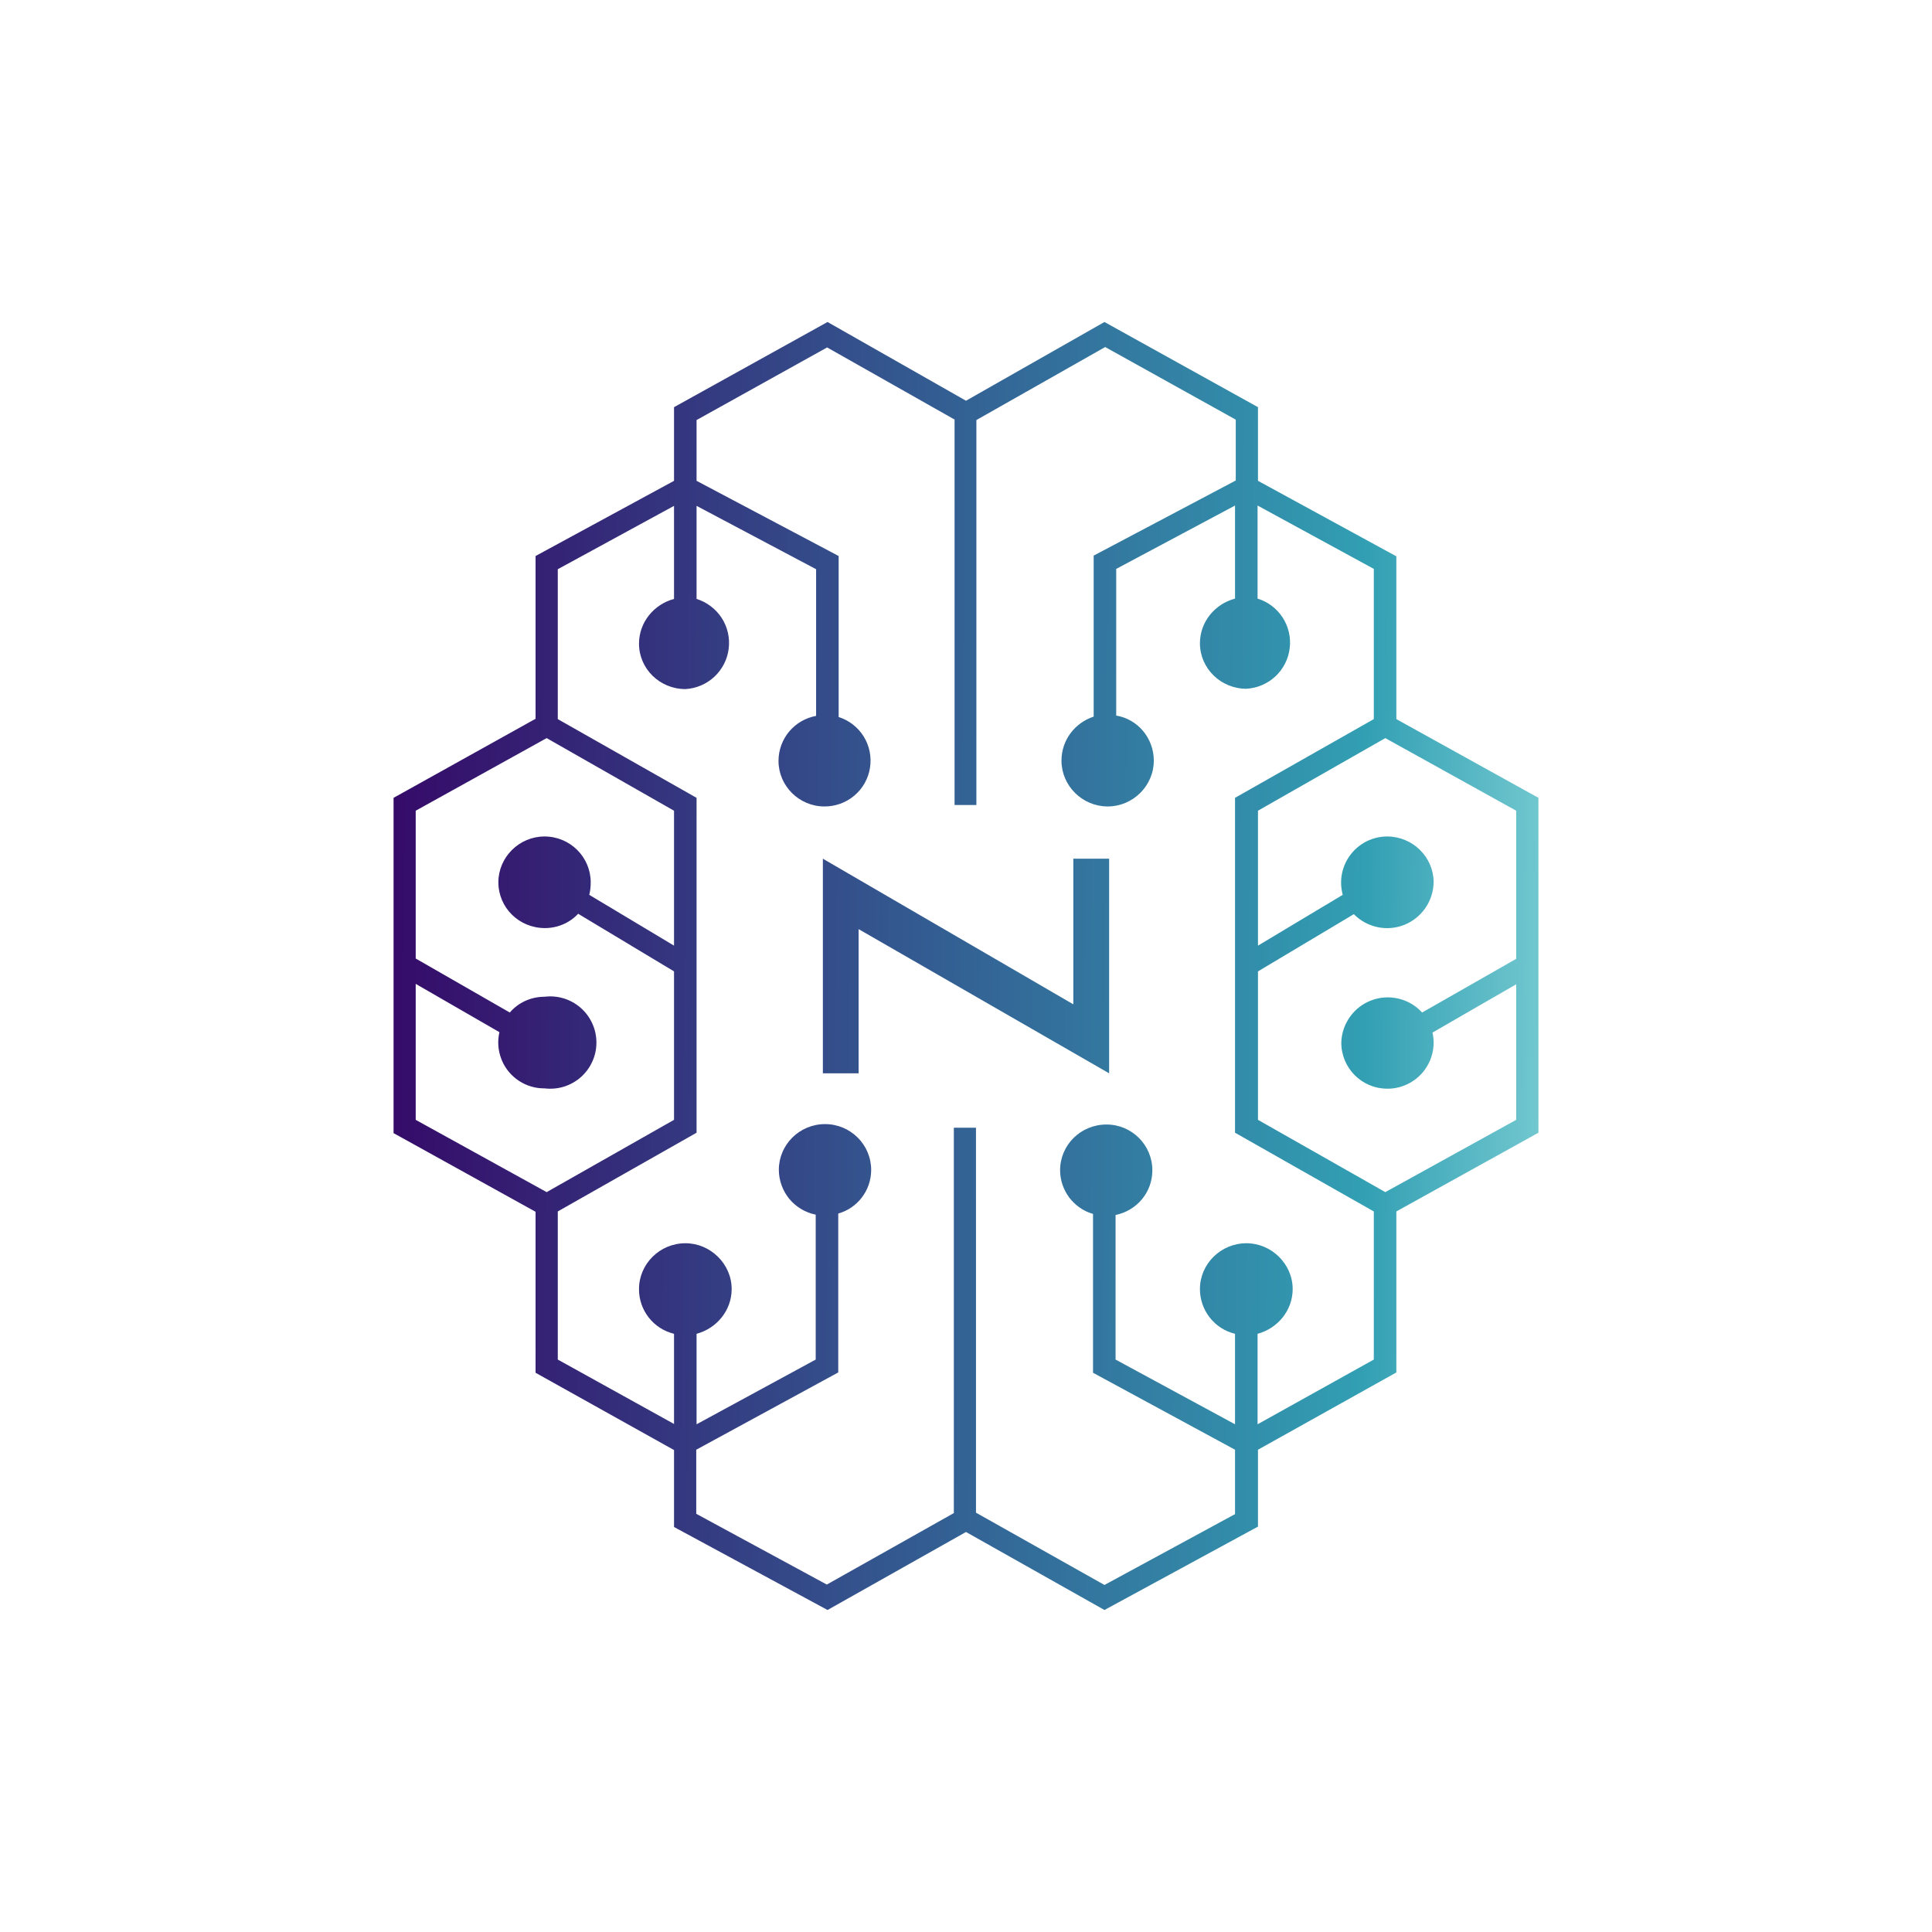 <svg width="24" height="24" viewBox="0 0 24 24" fill="none" xmlns="http://www.w3.org/2000/svg">
<path fill-rule="evenodd" clip-rule="evenodd" d="M13.72 4L12 4.978L10.28 4L8.373 5.058V5.973L6.653 6.907V8.929L4.889 9.911V14.076L6.653 15.053V17.053L8.373 18.013V18.969L10.28 20L12 19.031L13.72 20L15.627 18.964V18.009L17.346 17.049V15.049L19.111 14.071V9.911L17.346 8.933V6.911L15.627 5.973V5.058L13.72 4ZM11.853 5.209L10.275 4.316L8.653 5.218V5.973L10.418 6.907V8.907C10.547 8.948 10.658 9.034 10.73 9.15C10.801 9.266 10.829 9.404 10.807 9.539C10.786 9.673 10.717 9.796 10.612 9.884C10.508 9.972 10.376 10.019 10.24 10.018C9.929 10.018 9.671 9.764 9.671 9.453C9.671 9.173 9.871 8.942 10.138 8.893V7.071L8.653 6.284V7.44C8.781 7.48 8.892 7.564 8.965 7.676C9.038 7.789 9.069 7.924 9.052 8.058C9.036 8.191 8.973 8.314 8.875 8.406C8.777 8.498 8.65 8.552 8.515 8.56C8.195 8.56 7.938 8.307 7.938 7.996C7.938 7.729 8.124 7.507 8.373 7.44V6.284L6.929 7.071V8.933L8.653 9.911V14.071L6.929 15.049V16.889L8.373 17.689V16.569C8.249 16.539 8.138 16.468 8.059 16.367C7.98 16.266 7.937 16.142 7.938 16.013C7.938 15.702 8.195 15.444 8.515 15.444C8.826 15.444 9.089 15.702 9.089 16.013C9.089 16.28 8.902 16.502 8.653 16.569V17.693L10.133 16.889V15.089C10.005 15.063 9.889 14.994 9.805 14.893C9.722 14.791 9.676 14.665 9.675 14.533C9.675 14.218 9.933 13.964 10.249 13.964C10.564 13.964 10.822 14.218 10.822 14.533C10.822 14.791 10.649 15.009 10.413 15.075V17.049L8.649 18.009V18.805L10.271 19.684L11.849 18.796V14.009H12.124V18.791L13.72 19.689L15.342 18.809V18.009L13.578 17.053V15.08C13.46 15.046 13.357 14.974 13.283 14.877C13.21 14.779 13.169 14.66 13.169 14.538C13.169 14.222 13.426 13.969 13.746 13.969C14.058 13.969 14.315 14.222 14.315 14.538C14.315 14.813 14.12 15.04 13.858 15.093V16.889L15.342 17.693V16.569C15.217 16.539 15.107 16.468 15.028 16.367C14.949 16.266 14.906 16.142 14.906 16.013C14.906 15.702 15.164 15.444 15.484 15.444C15.795 15.444 16.058 15.702 16.058 16.013C16.058 16.28 15.871 16.502 15.622 16.569V17.693L17.066 16.889V15.049L15.342 14.071V9.911L17.066 8.933V7.067L15.622 6.28V7.436C15.75 7.475 15.861 7.559 15.934 7.672C16.007 7.785 16.038 7.92 16.021 8.053C16.005 8.187 15.942 8.31 15.844 8.402C15.746 8.494 15.618 8.548 15.484 8.556C15.164 8.556 14.906 8.302 14.906 7.991C14.906 7.724 15.093 7.502 15.342 7.436V6.28L13.866 7.067V8.889C14.133 8.933 14.333 9.169 14.333 9.449C14.333 9.76 14.075 10.018 13.76 10.018C13.444 10.018 13.186 9.76 13.186 9.449C13.186 9.191 13.355 8.978 13.586 8.902V6.902L15.351 5.969V5.213L13.729 4.311L12.129 5.218V10H11.858V5.209H11.853ZM17.209 9.169L18.835 10.071V11.911L17.666 12.578C17.589 12.493 17.488 12.433 17.376 12.406C17.264 12.379 17.146 12.385 17.038 12.426C16.93 12.466 16.837 12.537 16.77 12.631C16.703 12.725 16.665 12.836 16.662 12.951C16.662 13.267 16.915 13.524 17.235 13.524C17.321 13.525 17.406 13.505 17.483 13.468C17.561 13.431 17.629 13.377 17.683 13.31C17.736 13.243 17.775 13.165 17.794 13.081C17.814 12.998 17.814 12.911 17.795 12.827L18.835 12.227V13.911L17.209 14.809L15.627 13.911V12.067L16.818 11.356C16.897 11.437 17 11.493 17.111 11.517C17.223 11.541 17.339 11.531 17.445 11.489C17.551 11.446 17.642 11.373 17.707 11.279C17.772 11.185 17.807 11.074 17.809 10.96C17.809 10.649 17.551 10.391 17.231 10.391C17.143 10.391 17.056 10.412 16.977 10.451C16.898 10.491 16.83 10.547 16.777 10.617C16.723 10.687 16.687 10.769 16.67 10.855C16.653 10.942 16.657 11.031 16.68 11.116L15.627 11.747V10.071L17.209 9.169ZM5.164 10.071L6.791 9.169L8.373 10.071V11.747L7.32 11.116C7.333 11.067 7.338 11.013 7.338 10.96C7.338 10.649 7.084 10.391 6.764 10.391C6.449 10.391 6.191 10.649 6.191 10.96C6.191 11.276 6.449 11.529 6.769 11.529C6.929 11.529 7.08 11.462 7.182 11.351L8.373 12.067V13.911L6.791 14.809L5.164 13.911V12.222L6.204 12.822C6.185 12.906 6.184 12.993 6.204 13.077C6.223 13.161 6.261 13.24 6.315 13.307C6.369 13.374 6.437 13.428 6.515 13.465C6.593 13.502 6.678 13.521 6.764 13.52C6.845 13.53 6.927 13.523 7.005 13.499C7.082 13.475 7.154 13.435 7.215 13.381C7.276 13.327 7.325 13.261 7.358 13.187C7.392 13.113 7.409 13.033 7.409 12.951C7.409 12.87 7.392 12.789 7.358 12.715C7.325 12.641 7.276 12.575 7.215 12.521C7.154 12.467 7.082 12.427 7.005 12.403C6.927 12.379 6.845 12.372 6.764 12.382C6.591 12.382 6.435 12.458 6.333 12.578L5.164 11.907V10.067V10.071ZM10.222 13.333V10.667L13.333 12.476V10.667H13.778V13.333L10.666 11.542V13.333H10.222Z" fill="url(#paint0_linear_328_37058)"/>
<defs>
<linearGradient id="paint0_linear_328_37058" x1="4.889" y1="11.396" x2="19.778" y2="11.52" gradientUnits="userSpaceOnUse">
<stop stop-color="#350B69"/>
<stop offset="0.81" stop-color="#329FB3"/>
<stop offset="1" stop-color="#83D3D7"/>
</linearGradient>
</defs>
</svg>
